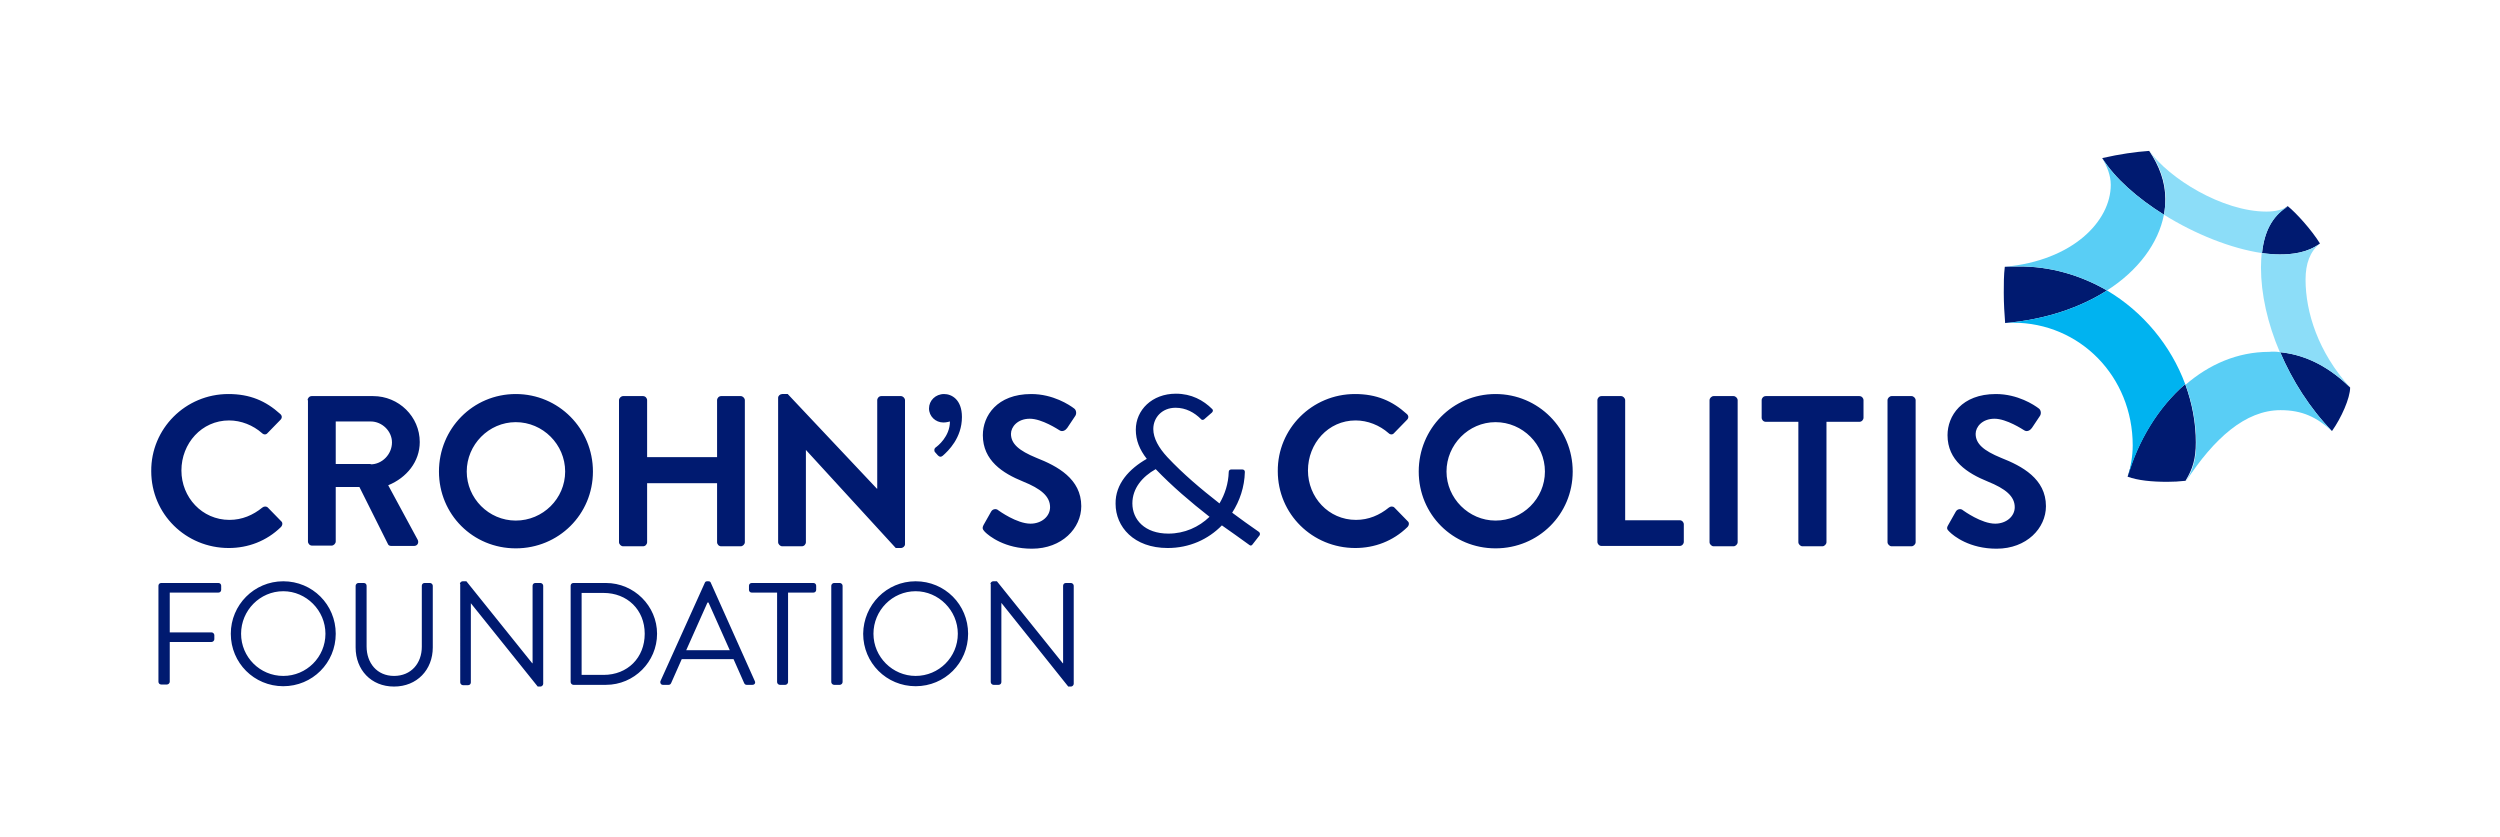 <?xml version="1.0" encoding="utf-8"?>
<!-- Generator: Adobe Illustrator 21.1.0, SVG Export Plug-In . SVG Version: 6.00 Build 0)  -->
<svg version="1.1" id="Layer_1" xmlns="http://www.w3.org/2000/svg" xmlns:xlink="http://www.w3.org/1999/xlink" x="0px" y="0px"
	 viewBox="0 0 729 244" style="enable-background:new 0 0 729 244;" xml:space="preserve">
<style type="text/css">
	.st0{fill:#001A70;}
	.st1{fill:#8CDDF8;}
	.st2{fill:#00B3F0;}
	.st3{fill:#59CEF5;}
</style>
<g>
	<path class="st0" d="M46.2,170.8c0-0.4,0.3-0.8,0.8-0.8h16.7c0.5,0,0.8,0.4,0.8,0.8v1.2c0,0.4-0.3,0.8-0.8,0.8H49.5v11.6h12.2
		c0.4,0,0.8,0.4,0.8,0.8v1.2c0,0.4-0.4,0.8-0.8,0.8H49.5v11.6c0,0.4-0.4,0.8-0.8,0.8H47c-0.5,0-0.8-0.4-0.8-0.8V170.8z M82.6,169.5
		c8.5,0,15.3,6.8,15.3,15.3c0,8.5-6.8,15.3-15.3,15.3c-8.5,0-15.3-6.8-15.3-15.3C67.3,176.4,74.1,169.5,82.6,169.5z M82.6,197.1
		c6.8,0,12.3-5.5,12.3-12.3c0-6.8-5.6-12.4-12.3-12.4c-6.8,0-12.3,5.6-12.3,12.4C70.3,191.6,75.8,197.1,82.6,197.1z M103.7,170.8
		c0-0.4,0.4-0.8,0.8-0.8h1.6c0.5,0,0.8,0.4,0.8,0.8v17.7c0,4.8,3,8.6,8,8.6c5,0,8.1-3.7,8.1-8.5v-17.8c0-0.4,0.3-0.8,0.8-0.8h1.6
		c0.4,0,0.8,0.4,0.8,0.8v18c0,6.5-4.6,11.4-11.3,11.4c-6.7,0-11.2-4.9-11.2-11.4V170.8z M134.1,170.3c0-0.4,0.4-0.8,0.8-0.8h1.1
		l19.2,23.9c0,0,0,0,0.1,0v-22.6c0-0.4,0.3-0.8,0.8-0.8h1.5c0.4,0,0.8,0.4,0.8,0.8v28.6c0,0.4-0.4,0.8-0.8,0.8h-0.8l-19.5-24.3h0
		v23.1c0,0.4-0.3,0.8-0.8,0.8h-1.5c-0.4,0-0.8-0.4-0.8-0.8V170.3z M166.4,170.8c0-0.4,0.3-0.8,0.8-0.8h9.5c8.2,0,14.9,6.7,14.9,14.8
		c0,8.2-6.7,14.9-14.9,14.9h-9.5c-0.4,0-0.8-0.4-0.8-0.8V170.8z M176,196.8c7,0,12-5,12-12c0-7-5.1-11.9-12-11.9h-6.4v23.9H176z
		 M192.6,198.6l12.9-28.6c0.1-0.3,0.3-0.5,0.7-0.5h0.4c0.4,0,0.6,0.2,0.7,0.5l12.8,28.6c0.3,0.6-0.1,1.1-0.7,1.1h-1.7
		c-0.4,0-0.6-0.3-0.7-0.5l-3.1-7h-15.1l-3.1,7c-0.1,0.2-0.3,0.5-0.7,0.5h-1.7C192.7,199.7,192.4,199.1,192.6,198.6z M212.8,189.6
		c-2.1-4.6-4.1-9.3-6.2-13.9h-0.3l-6.2,13.9H212.8z M226.6,172.8h-7.4c-0.5,0-0.8-0.4-0.8-0.8v-1.2c0-0.4,0.3-0.8,0.8-0.8h18
		c0.5,0,0.8,0.4,0.8,0.8v1.2c0,0.4-0.3,0.8-0.8,0.8h-7.4v26.1c0,0.4-0.4,0.8-0.8,0.8h-1.6c-0.4,0-0.8-0.4-0.8-0.8V172.8z
		 M242.4,170.8c0-0.4,0.4-0.8,0.8-0.8h1.7c0.4,0,0.8,0.4,0.8,0.8v28.1c0,0.4-0.4,0.8-0.8,0.8h-1.7c-0.4,0-0.8-0.4-0.8-0.8V170.8z
		 M267,169.5c8.5,0,15.3,6.8,15.3,15.3c0,8.5-6.8,15.3-15.3,15.3c-8.5,0-15.3-6.8-15.3-15.3C251.8,176.4,258.5,169.5,267,169.5z
		 M267,197.1c6.8,0,12.3-5.5,12.3-12.3c0-6.8-5.6-12.4-12.3-12.4c-6.8,0-12.3,5.6-12.3,12.4C254.7,191.6,260.3,197.1,267,197.1z
		 M288.8,170.3c0-0.4,0.4-0.8,0.8-0.8h1.1l19.2,23.9c0,0,0,0,0.1,0v-22.6c0-0.4,0.3-0.8,0.8-0.8h1.5c0.4,0,0.8,0.4,0.8,0.8v28.6
		c0,0.4-0.4,0.8-0.8,0.8h-0.8L292,175.8h0v23.1c0,0.4-0.3,0.8-0.8,0.8h-1.5c-0.4,0-0.8-0.4-0.8-0.8V170.3z M66.6,114.9
		c6.3,0,10.9,2,15.1,5.8c0.6,0.5,0.6,1.2,0.1,1.7l-3.8,3.9c-0.4,0.5-1.1,0.5-1.6,0c-2.6-2.3-6.1-3.7-9.6-3.7
		c-8,0-13.9,6.7-13.9,14.6c0,7.8,6,14.4,14,14.4c3.7,0,6.9-1.4,9.6-3.6c0.5-0.4,1.2-0.4,1.6,0l3.9,4c0.5,0.4,0.4,1.2-0.1,1.7
		c-4.2,4.1-9.6,6.1-15.2,6.1c-12.5,0-22.6-9.9-22.6-22.4C44,125,54.1,114.9,66.6,114.9z M89.7,116.7c0-0.6,0.5-1.2,1.2-1.2h17.9
		c7.5,0,13.6,6,13.6,13.4c0,5.7-3.8,10.4-9.2,12.6l8.6,15.9c0.4,0.8,0,1.8-1.1,1.8h-6.6c-0.6,0-0.9-0.3-1-0.6l-8.3-16.6h-6.9v15.9
		c0,0.6-0.6,1.2-1.2,1.2h-5.7c-0.7,0-1.2-0.6-1.2-1.2V116.7z M108.1,135.4c3.3,0,6.2-2.9,6.2-6.4c0-3.3-2.9-6.1-6.2-6.1H97.9v12.4
		H108.1z M150.4,114.9c12.5,0,22.5,10.1,22.5,22.6c0,12.5-10,22.4-22.5,22.4c-12.5,0-22.4-9.9-22.4-22.4
		C128,125,137.9,114.9,150.4,114.9z M150.4,151.8c7.9,0,14.4-6.4,14.4-14.3c0-7.9-6.5-14.4-14.4-14.4c-7.9,0-14.3,6.6-14.3,14.4
		C136.1,145.3,142.5,151.8,150.4,151.8z M180.5,116.7c0-0.6,0.6-1.2,1.2-1.2h5.8c0.7,0,1.2,0.6,1.2,1.2v16.6h20.4v-16.6
		c0-0.6,0.5-1.2,1.2-1.2h5.7c0.6,0,1.2,0.6,1.2,1.2v41.4c0,0.6-0.6,1.2-1.2,1.2h-5.7c-0.7,0-1.2-0.6-1.2-1.2v-17.2h-20.4v17.2
		c0,0.6-0.5,1.2-1.2,1.2h-5.8c-0.6,0-1.2-0.6-1.2-1.2V116.7z M226.9,116c0-0.6,0.6-1.1,1.2-1.1h1.6l26,27.6h0.1v-25.8
		c0-0.6,0.5-1.2,1.2-1.2h5.7c0.6,0,1.2,0.6,1.2,1.2v42c0,0.6-0.6,1.1-1.2,1.1h-1.5L235,131.2H235v26.9c0,0.6-0.5,1.2-1.2,1.2h-5.7
		c-0.6,0-1.2-0.6-1.2-1.2V116z M272.7,131.9c-0.4-0.4-0.3-1.1,0.1-1.4c0.6-0.4,4.2-3.2,4.2-7.6c-0.1,0-0.9,0.3-1.9,0.3
		c-2.3,0-4.2-1.8-4.2-4.1s1.9-4.2,4.4-4.2c2.2,0,5.2,1.6,5.2,6.7c0,6.1-4,9.9-5.6,11.3c-0.5,0.4-0.9,0.4-1.4-0.1L272.7,131.9z
		 M286.8,153.1l2.2-3.9c0.5-0.9,1.6-0.9,2.1-0.4c0.3,0.2,5.4,3.9,9.4,3.9c3.2,0,5.7-2.1,5.7-4.8c0-3.2-2.7-5.4-7.9-7.5
		c-5.9-2.4-11.7-6.1-11.7-13.5c0-5.6,4.1-12,14.1-12c6.4,0,11.2,3.2,12.5,4.2c0.6,0.4,0.8,1.4,0.4,2.1l-2.4,3.6
		c-0.5,0.7-1.4,1.2-2.2,0.7c-0.5-0.3-5.2-3.4-8.7-3.4c-3.6,0-5.5,2.4-5.5,4.4c0,2.9,2.3,4.9,7.4,7c6.1,2.4,13.1,6.1,13.1,14.1
		c0,6.4-5.6,12.4-14.4,12.4c-7.9,0-12.5-3.7-13.7-4.9C286.6,154.4,286.3,154.1,286.8,153.1z M334.4,133.8c-2.1-2.7-3.2-5.4-3.2-8.5
		c0-5.7,4.7-10.5,11.7-10.5c4.5,0,8,1.9,10.6,4.5c0.3,0.3,0.2,0.7-0.1,1l-2.3,2c-0.3,0.2-0.7,0.2-0.9-0.1c-1.9-1.9-4.4-3.3-7.4-3.3
		c-4,0-6.5,2.9-6.5,6.2c0,2.7,1.6,5.5,4.1,8.2c4.6,4.9,9.7,9.2,15.2,13.5c1.6-2.7,2.6-5.8,2.7-9.2c0-0.4,0.3-0.7,0.7-0.7h3.3
		c0.4,0,0.7,0.3,0.7,0.7c-0.1,4.4-1.5,8.5-3.7,11.9c2.5,1.9,5.1,3.7,7.8,5.6c0.3,0.2,0.4,0.7,0.2,1l-2.1,2.7
		c-0.2,0.3-0.6,0.4-0.9,0.1c-2.6-1.9-5.3-3.8-8-5.7c-4,4.1-9.5,6.6-15.8,6.6c-9.9,0-15.2-6.2-15.2-12.9
		C325.2,141.1,329.3,136.7,334.4,133.8z M337,136.8c-3.9,2.2-6.8,5.6-6.8,10c0,4.7,3.6,8.8,10.5,8.8c4.7,0,8.9-1.9,12-4.9
		C347.2,146.4,341.8,141.8,337,136.8z M395.1,114.9c6.3,0,10.9,2,15.1,5.8c0.6,0.5,0.6,1.2,0.1,1.7l-3.8,3.9c-0.4,0.5-1.1,0.5-1.6,0
		c-2.6-2.3-6.1-3.7-9.6-3.7c-8,0-13.9,6.7-13.9,14.6c0,7.8,6,14.4,14,14.4c3.7,0,6.9-1.4,9.6-3.6c0.5-0.4,1.2-0.4,1.6,0l3.9,4
		c0.5,0.4,0.4,1.2-0.1,1.7c-4.2,4.1-9.6,6.1-15.2,6.1c-12.5,0-22.6-9.9-22.6-22.4C372.5,125,382.6,114.9,395.1,114.9z M436.1,114.9
		c12.5,0,22.5,10.1,22.5,22.6c0,12.5-10,22.4-22.5,22.4c-12.5,0-22.4-9.9-22.4-22.4C413.7,125,423.6,114.9,436.1,114.9z
		 M436.1,151.8c7.9,0,14.4-6.4,14.4-14.3c0-7.9-6.5-14.4-14.4-14.4c-7.9,0-14.3,6.6-14.3,14.4C421.8,145.3,428.3,151.8,436.1,151.8z
		 M465.8,116.7c0-0.6,0.5-1.2,1.2-1.2h5.7c0.6,0,1.2,0.6,1.2,1.2v35h15.9c0.7,0,1.2,0.6,1.2,1.2v5.1c0,0.6-0.5,1.2-1.2,1.2H467
		c-0.7,0-1.2-0.6-1.2-1.2V116.7z M498.5,116.7c0-0.6,0.6-1.2,1.2-1.2h5.8c0.6,0,1.2,0.6,1.2,1.2v41.4c0,0.6-0.6,1.2-1.2,1.2h-5.8
		c-0.6,0-1.2-0.6-1.2-1.2V116.7z M524.5,123h-9.6c-0.7,0-1.2-0.6-1.2-1.2v-5.1c0-0.6,0.5-1.2,1.2-1.2h27.3c0.7,0,1.2,0.6,1.2,1.2
		v5.1c0,0.6-0.5,1.2-1.2,1.2h-9.6v35.1c0,0.6-0.6,1.2-1.2,1.2h-5.8c-0.6,0-1.2-0.6-1.2-1.2V123z M550.4,116.7c0-0.6,0.6-1.2,1.2-1.2
		h5.8c0.6,0,1.2,0.6,1.2,1.2v41.4c0,0.6-0.6,1.2-1.2,1.2h-5.8c-0.6,0-1.2-0.6-1.2-1.2V116.7z M568.1,153.1l2.2-3.9
		c0.5-0.9,1.6-0.9,2.1-0.4c0.3,0.2,5.4,3.9,9.4,3.9c3.2,0,5.7-2.1,5.7-4.8c0-3.2-2.7-5.4-7.9-7.5c-5.9-2.4-11.7-6.1-11.7-13.5
		c0-5.6,4.1-12,14.1-12c6.4,0,11.2,3.2,12.5,4.2c0.6,0.4,0.8,1.4,0.4,2.1l-2.4,3.6c-0.5,0.7-1.4,1.2-2.2,0.7
		c-0.5-0.3-5.2-3.4-8.7-3.4c-3.6,0-5.5,2.4-5.5,4.4c0,2.9,2.3,4.9,7.4,7c6.1,2.4,13.1,6.1,13.1,14.1c0,6.4-5.6,12.4-14.4,12.4
		c-7.9,0-12.5-3.7-13.7-4.9C567.8,154.4,567.5,154.1,568.1,153.1z"/>
	<g>
		<path class="st0" d="M614.4,84.7c-7.8,5-18,8.5-29.7,9.5c-0.2-2.4-0.4-5.7-0.4-8.8c0-2.6,0-5.2,0.3-7.6c1-0.1,2.9-0.1,3.9-0.1
			C597.9,77.6,606.8,80.3,614.4,84.7z M664.9,102.7c3.5,8.2,8.6,16.3,15.1,23c2.7-3.8,5.3-9.6,5.3-12.7
			C678.1,105.9,671,103.3,664.9,102.7z M631,62.6c0.3-1.5,0.4-3,0.4-4.6c0-5-1.8-9.7-4.7-14c-4.1,0.3-8.4,0.9-13.7,2.1
			C616.7,52,623.3,57.8,631,62.6z M659.6,73.8c1.8,0.3,3.6,0.4,5.2,0.4c3.3,0,8-0.4,11.7-3.2c-2.4-3.9-6.9-8.9-9.4-10.9
			C663.4,62.5,660.4,66.3,659.6,73.8z M637.2,112c-7.9,6.8-13.8,16.6-16.8,27c3,1.1,7.1,1.5,11.6,1.5c1.7,0,3.5-0.1,5.3-0.3
			c2.1-3.5,3-6.4,3-11.2C640.3,123.2,639.2,117.5,637.2,112z"/>
		<g>
			<path class="st1" d="M664.8,74.2c3.3,0,8-0.4,11.7-3.2c-2.9,2.3-4.2,5.9-4.2,10.5c0,9.6,3.7,21.2,12.9,31.4
				c-7.2-7-14.3-9.6-20.4-10.2c-3.6-8.4-5.5-17-5.5-24.7c0-1.5,0.1-2.9,0.2-4.2C661.4,74,663.2,74.2,664.8,74.2z M631,62.6
				c9.1,5.7,19.7,9.9,28.6,11.2c0.8-7.5,3.9-11.3,7.6-13.6c-1.7,1-3.9,1.5-6.3,1.5c-12.9,0-28.6-9.8-34.1-17.7c3,4.3,4.7,9,4.7,14
				C631.4,59.6,631.3,61.1,631,62.6z"/>
			<path class="st2" d="M637.2,112c-4.2-11.3-12.3-21.1-22.8-27.3c-7.8,5-18,8.5-29.7,9.5c0.8,0,1.5-0.1,2.3-0.1
				c19.5,0,34.9,15.7,34.9,35.8c0,3.2-0.6,6.2-1.4,9.2C623.4,128.7,629.3,118.9,637.2,112z"/>
			<path class="st3" d="M664.9,102.7c3.5,8.2,8.6,16.3,15.1,23c-4.4-4-8.6-6.1-15-6.1c-10.2,0-19.4,8.2-27.6,20.8
				c2.1-3.5,3-6.4,3-11.2c0-5.9-1.1-11.6-3.1-17c6.8-5.9,15.1-9.6,24.4-9.6C662.6,102.5,663.7,102.5,664.9,102.7z M614.4,84.7
				c9.1-5.8,15-13.8,16.6-22.1c-7.7-4.8-14.3-10.6-18-16.5c1.4,2.4,2.5,5,2.5,7.8c0,10.6-11.1,22.1-30.9,23.9c1-0.1,2.9-0.1,3.9-0.1
				C597.9,77.6,606.8,80.3,614.4,84.7z"/>
		</g>
	</g>
</g>
</svg>
